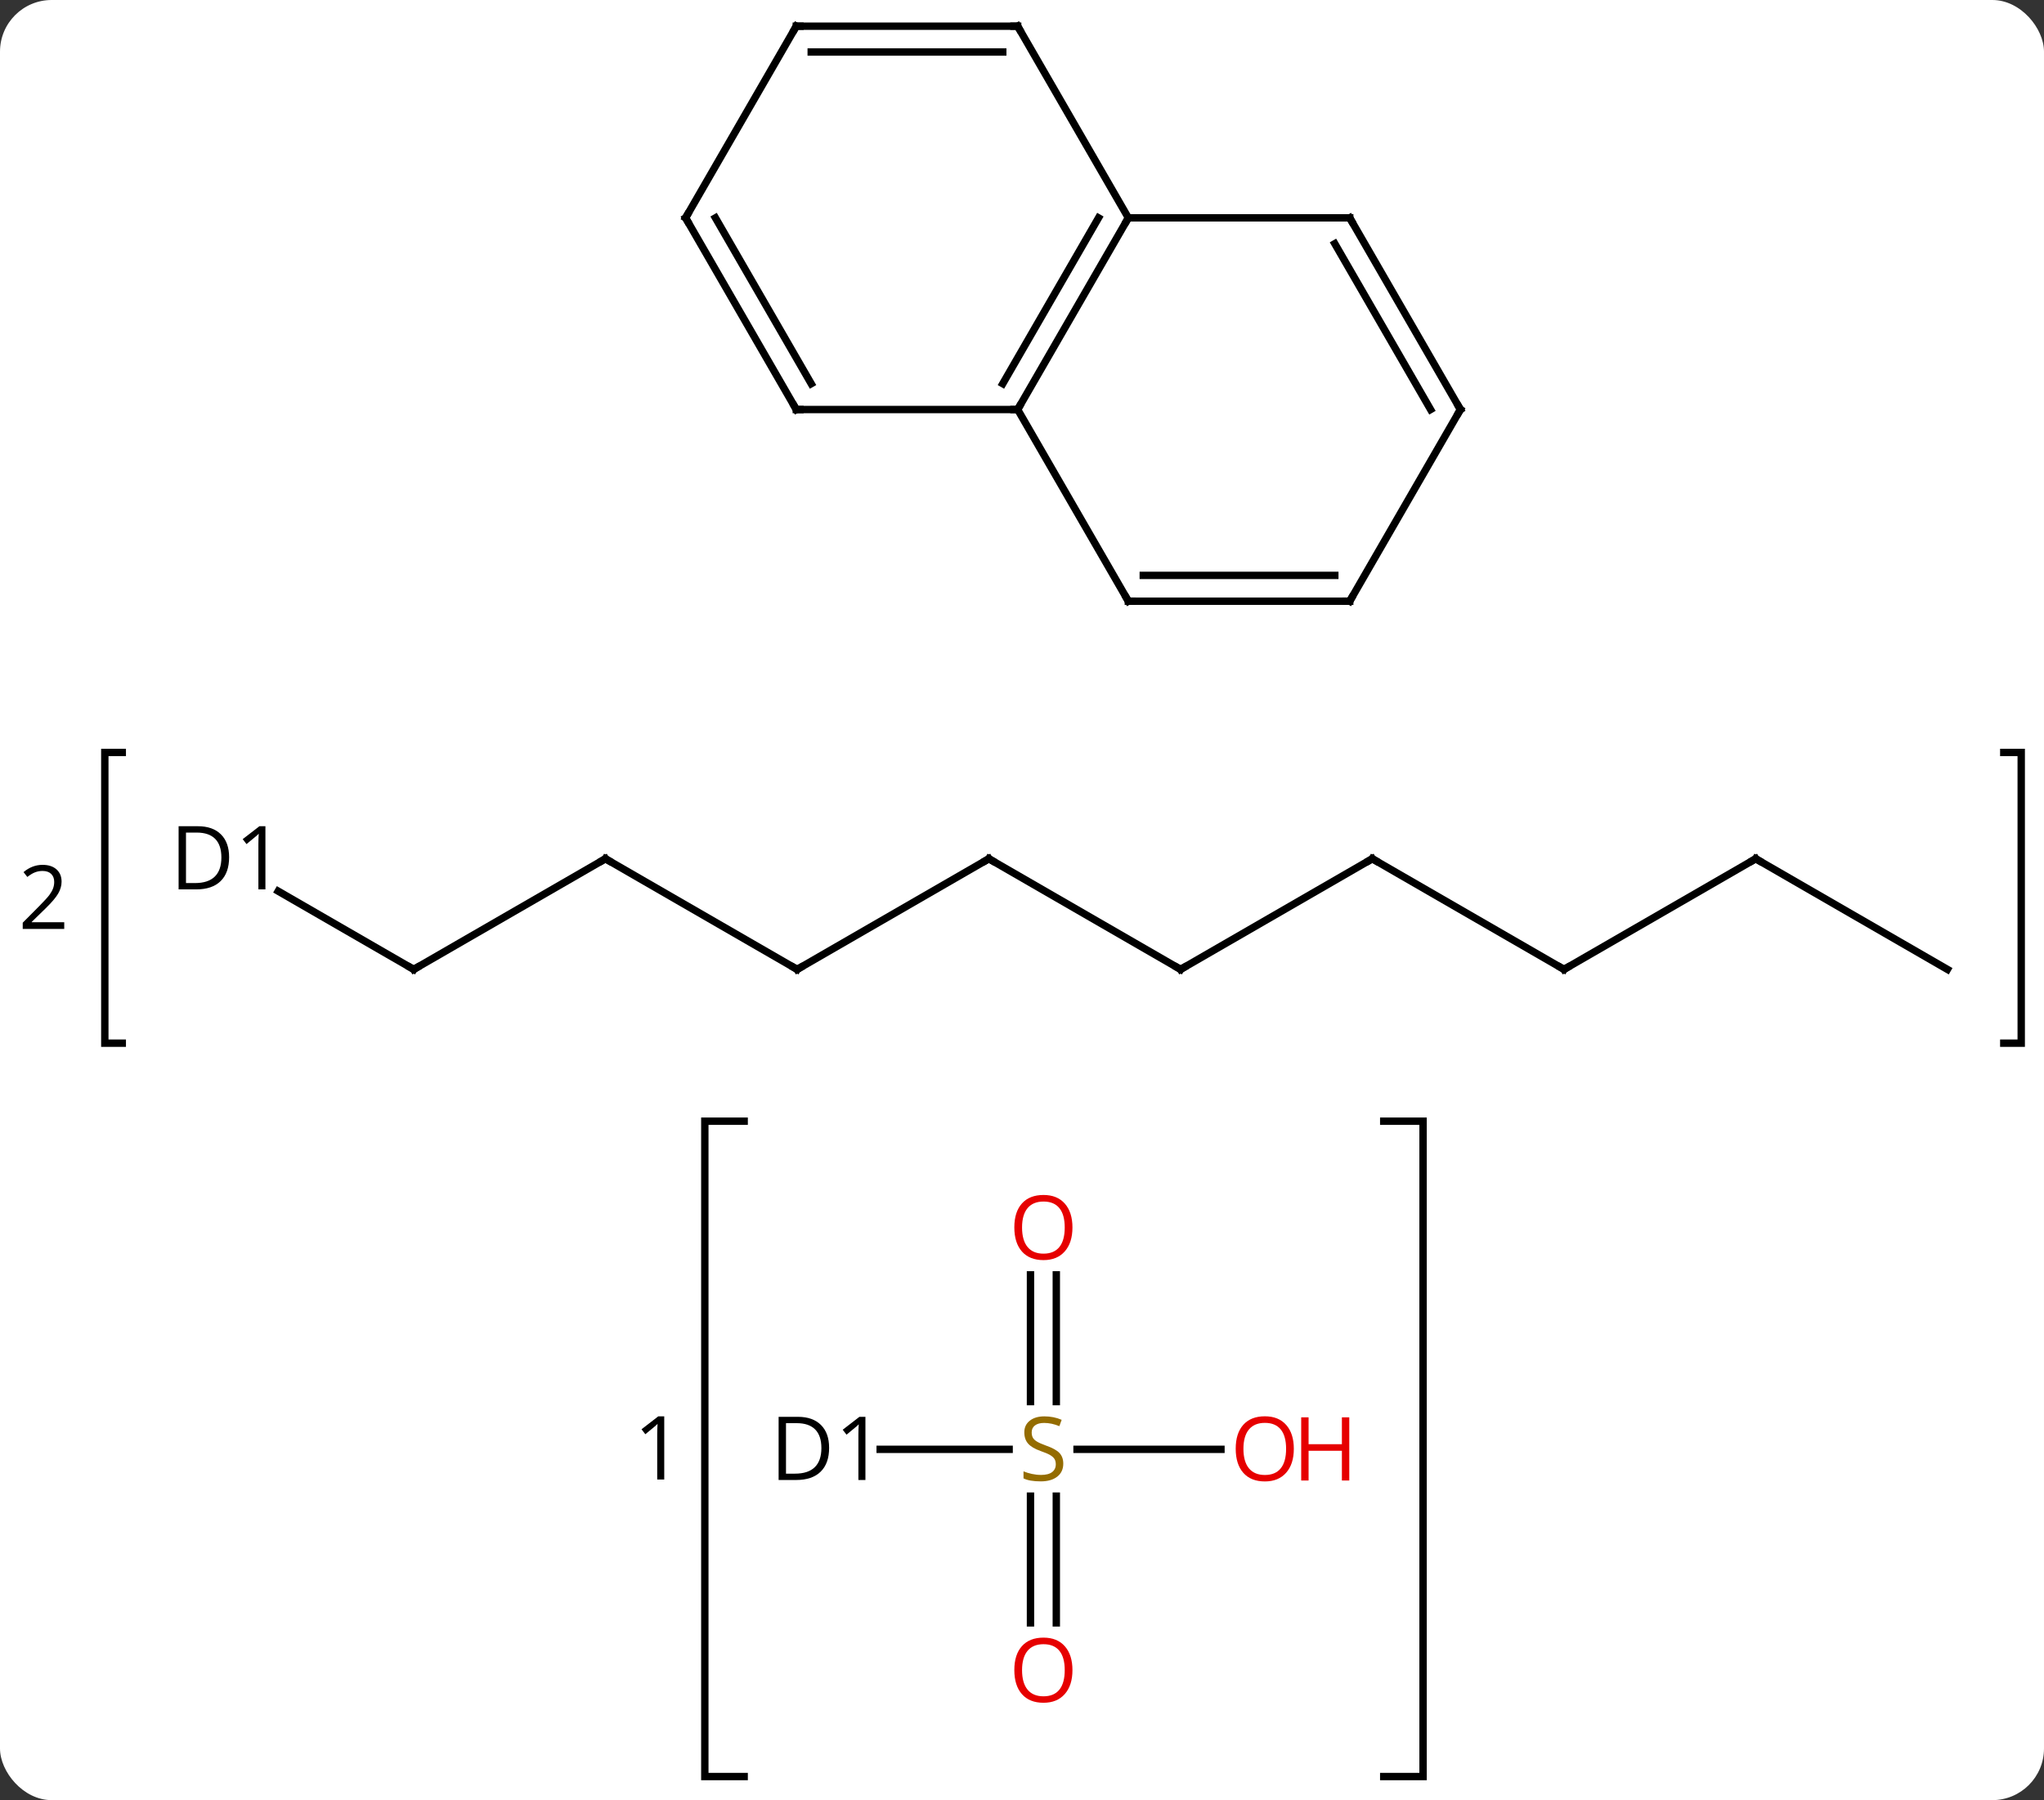 <svg width="277" viewBox="0 0 277 244" style="fill-opacity:1; color-rendering:auto; color-interpolation:auto; text-rendering:auto; stroke:black; stroke-linecap:square; stroke-miterlimit:10; shape-rendering:auto; stroke-opacity:1; fill:black; stroke-dasharray:none; font-weight:normal; stroke-width:1; font-family:'Open Sans'; font-style:normal; stroke-linejoin:miter; font-size:12; stroke-dashoffset:0; image-rendering:auto;" height="244" class="cas-substance-image" xmlns:xlink="http://www.w3.org/1999/xlink" xmlns="http://www.w3.org/2000/svg"><rect x="0" y="0" width="277" height="244" fill="#333333" stroke="none"/><svg class="cas-substance-single-component"><rect y="0" x="0" width="277" stroke="none" ry="7" rx="7" height="244" fill="white" class="cas-substance-group"/><svg y="0" x="0" width="277" viewBox="0 0 277 244" style="fill:black;" height="244" class="cas-substance-single-component-image"><svg><g><g transform="translate(147,115)" style="text-rendering:geometricPrecision; color-rendering:optimizeQuality; color-interpolation:linearRGB; stroke-linecap:butt; image-rendering:optimizeQuality;"><path style="fill:none;" d="M-130.43 -13.008 L-132.795 -13.008 L-132.795 26.398 L-130.43 26.398"/><path style="fill:none;" d="M124.549 -13.008 L126.913 -13.008 L126.913 26.398 L124.549 26.398"/><path style="stroke:none;" d="M-138.295 10.914 L-143.92 10.914 L-143.92 10.07 L-141.67 7.804 Q-140.639 6.757 -140.31 6.312 Q-139.982 5.867 -139.818 5.445 Q-139.654 5.023 -139.654 4.539 Q-139.654 3.851 -140.068 3.453 Q-140.482 3.054 -141.232 3.054 Q-141.764 3.054 -142.24 3.234 Q-142.717 3.414 -143.295 3.867 L-143.81 3.211 Q-142.639 2.226 -141.232 2.226 Q-140.029 2.226 -139.342 2.843 Q-138.654 3.461 -138.654 4.507 Q-138.654 5.32 -139.115 6.117 Q-139.576 6.914 -140.826 8.132 L-142.701 9.96 L-142.701 10.007 L-138.295 10.007 L-138.295 10.914 Z"/><path style="fill:none;" d="M-46.153 36.973 L-51.483 36.973 L-51.483 125.802 L-46.153 125.802"/><path style="fill:none;" d="M40.522 36.973 L45.852 36.973 L45.852 125.802 L40.522 125.802"/><path style="stroke:none;" d="M-56.983 85.544 L-57.936 85.544 L-57.936 79.434 Q-57.936 78.669 -57.889 77.997 Q-57.998 78.122 -58.155 78.255 Q-58.311 78.388 -59.545 79.403 L-60.061 78.731 L-57.795 76.981 L-56.983 76.981 L-56.983 85.544 Z"/><line y2="16.398" y1="1.398" x2="12.99" x1="-12.99" style="fill:none;"/><line y2="16.398" y1="1.398" x2="-38.97" x1="-12.99" style="fill:none;"/><line y2="1.398" y1="16.398" x2="38.97" x1="12.99" style="fill:none;"/><line y2="1.398" y1="16.398" x2="-64.953" x1="-38.97" style="fill:none;"/><line y2="16.398" y1="1.398" x2="64.953" x1="38.97" style="fill:none;"/><line y2="16.398" y1="1.398" x2="-90.933" x1="-64.953" style="fill:none;"/><line y2="1.398" y1="16.398" x2="90.933" x1="64.953" style="fill:none;"/><line y2="5.794" y1="16.398" x2="-109.299" x1="-90.933" style="fill:none;"/><line y2="16.398" y1="1.398" x2="116.913" x1="90.933" style="fill:none;"/><line y2="81.45" y1="81.45" x2="-27.719" x1="-10.244" style="fill:none;"/><line y2="57.802" y1="74.981" x2="-3.851" x1="-3.851" style="fill:none;"/><line y2="57.802" y1="74.981" x2="-7.351" x1="-7.351" style="fill:none;"/><line y2="104.973" y1="87.794" x2="-7.351" x1="-7.351" style="fill:none;"/><line y2="104.973" y1="87.794" x2="-3.851" x1="-3.851" style="fill:none;"/><line y2="81.45" y1="81.45" x2="18.462" x1="-1.04" style="fill:none;"/><line y2="-85.47" y1="-59.49" x2="5.913" x1="-9.087" style="fill:none;"/><line y2="-85.47" y1="-62.99" x2="1.871" x1="-11.108" style="fill:none;"/><line y2="-59.49" y1="-59.49" x2="-39.087" x1="-9.087" style="fill:none;"/><line y2="-33.51" y1="-59.49" x2="5.913" x1="-9.087" style="fill:none;"/><line y2="-85.47" y1="-85.47" x2="35.913" x1="5.913" style="fill:none;"/><line y2="-111.45" y1="-85.47" x2="-9.087" x1="5.913" style="fill:none;"/><line y2="-85.47" y1="-59.49" x2="-54.087" x1="-39.087" style="fill:none;"/><line y2="-85.47" y1="-62.99" x2="-50.045" x1="-37.066" style="fill:none;"/><line y2="-33.51" y1="-33.51" x2="35.913" x1="5.913" style="fill:none;"/><line y2="-37.01" y1="-37.01" x2="33.892" x1="7.934" style="fill:none;"/><line y2="-59.49" y1="-85.47" x2="50.913" x1="35.913" style="fill:none;"/><line y2="-59.49" y1="-81.97" x2="46.872" x1="33.892" style="fill:none;"/><line y2="-111.45" y1="-111.45" x2="-39.087" x1="-9.087" style="fill:none;"/><line y2="-107.95" y1="-107.95" x2="-37.066" x1="-11.108" style="fill:none;"/><line y2="-111.45" y1="-85.47" x2="-39.087" x1="-54.087" style="fill:none;"/><line y2="-59.49" y1="-33.51" x2="50.913" x1="35.913" style="fill:none;"/><path style="fill:none; stroke-miterlimit:5;" d="M-12.557 1.648 L-12.99 1.398 L-13.423 1.648"/><path style="fill:none; stroke-miterlimit:5;" d="M12.557 16.148 L12.99 16.398 L13.423 16.148"/><path style="fill:none; stroke-miterlimit:5;" d="M-38.537 16.148 L-38.97 16.398 L-39.403 16.148"/><path style="fill:none; stroke-miterlimit:5;" d="M38.537 1.648 L38.97 1.398 L39.403 1.648"/><path style="fill:none; stroke-miterlimit:5;" d="M-64.52 1.648 L-64.953 1.398 L-65.386 1.648"/><path style="fill:none; stroke-miterlimit:5;" d="M64.52 16.148 L64.953 16.398 L65.386 16.148"/><path style="fill:none; stroke-miterlimit:5;" d="M-90.5 16.148 L-90.933 16.398 L-91.366 16.148"/><path style="fill:none; stroke-miterlimit:5;" d="M90.5 1.648 L90.933 1.398 L91.366 1.648"/><path style="stroke-miterlimit:5; stroke:none;" d="M-115.951 1.195 Q-115.951 3.304 -117.1 4.429 Q-118.248 5.554 -120.42 5.554 L-122.795 5.554 L-122.795 -3.008 L-120.17 -3.008 Q-118.17 -3.008 -117.061 -1.907 Q-115.951 -0.805 -115.951 1.195 ZM-116.998 1.226 Q-116.998 -0.446 -117.842 -1.297 Q-118.686 -2.149 -120.342 -2.149 L-121.795 -2.149 L-121.795 4.695 L-120.576 4.695 Q-118.795 4.695 -117.896 3.82 Q-116.998 2.945 -116.998 1.226 ZM-111.031 5.554 L-111.984 5.554 L-111.984 -0.555 Q-111.984 -1.321 -111.937 -1.993 Q-112.047 -1.868 -112.203 -1.735 Q-112.359 -1.602 -113.594 -0.586 L-114.109 -1.258 L-111.844 -3.008 L-111.031 -3.008 L-111.031 5.554 Z"/></g><g transform="translate(147,115)" style="stroke-linecap:butt; fill:rgb(148,108,0); text-rendering:geometricPrecision; color-rendering:optimizeQuality; image-rendering:optimizeQuality; font-family:'Open Sans'; stroke:rgb(148,108,0); color-interpolation:linearRGB; stroke-miterlimit:5;"><path style="stroke:none;" d="M-2.906 83.388 Q-2.906 84.513 -3.726 85.153 Q-4.546 85.794 -5.953 85.794 Q-7.484 85.794 -8.296 85.388 L-8.296 84.434 Q-7.765 84.653 -7.148 84.786 Q-6.531 84.919 -5.921 84.919 Q-4.921 84.919 -4.421 84.536 Q-3.921 84.153 -3.921 83.481 Q-3.921 83.044 -4.101 82.755 Q-4.281 82.466 -4.695 82.223 Q-5.109 81.981 -5.968 81.684 Q-7.156 81.263 -7.671 80.677 Q-8.187 80.091 -8.187 79.138 Q-8.187 78.153 -7.445 77.567 Q-6.703 76.981 -5.468 76.981 Q-4.203 76.981 -3.124 77.45 L-3.437 78.309 Q-4.499 77.872 -5.499 77.872 Q-6.296 77.872 -6.742 78.208 Q-7.187 78.544 -7.187 79.153 Q-7.187 79.591 -7.023 79.88 Q-6.859 80.169 -6.468 80.403 Q-6.078 80.638 -5.265 80.934 Q-3.921 81.403 -3.413 81.958 Q-2.906 82.513 -2.906 83.388 Z"/><path style="fill:black; stroke:none;" d="M-34.639 81.247 Q-34.639 83.356 -35.788 84.481 Q-36.936 85.606 -39.108 85.606 L-41.483 85.606 L-41.483 77.044 L-38.858 77.044 Q-36.858 77.044 -35.748 78.145 Q-34.639 79.247 -34.639 81.247 ZM-35.686 81.278 Q-35.686 79.606 -36.53 78.755 Q-37.373 77.903 -39.03 77.903 L-40.483 77.903 L-40.483 84.747 L-39.264 84.747 Q-37.483 84.747 -36.584 83.872 Q-35.686 82.997 -35.686 81.278 ZM-29.719 85.606 L-30.672 85.606 L-30.672 79.497 Q-30.672 78.731 -30.625 78.059 Q-30.735 78.184 -30.891 78.317 Q-31.047 78.45 -32.282 79.466 L-32.797 78.794 L-30.532 77.044 L-29.719 77.044 L-29.719 85.606 Z"/><path style="fill:rgb(230,0,0); stroke:none;" d="M-1.663 51.38 Q-1.663 53.442 -2.703 54.622 Q-3.742 55.802 -5.585 55.802 Q-7.476 55.802 -8.507 54.638 Q-9.539 53.473 -9.539 51.364 Q-9.539 49.27 -8.507 48.122 Q-7.476 46.973 -5.585 46.973 Q-3.726 46.973 -2.695 48.145 Q-1.663 49.317 -1.663 51.38 ZM-8.492 51.38 Q-8.492 53.114 -7.749 54.02 Q-7.007 54.927 -5.585 54.927 Q-4.163 54.927 -3.437 54.028 Q-2.71 53.13 -2.71 51.38 Q-2.71 49.645 -3.437 48.755 Q-4.163 47.864 -5.585 47.864 Q-7.007 47.864 -7.749 48.763 Q-8.492 49.661 -8.492 51.38 Z"/><path style="fill:rgb(230,0,0); stroke:none;" d="M-1.663 111.38 Q-1.663 113.442 -2.703 114.622 Q-3.742 115.802 -5.585 115.802 Q-7.476 115.802 -8.507 114.638 Q-9.539 113.473 -9.539 111.364 Q-9.539 109.27 -8.507 108.122 Q-7.476 106.973 -5.585 106.973 Q-3.726 106.973 -2.695 108.145 Q-1.663 109.317 -1.663 111.38 ZM-8.492 111.38 Q-8.492 113.114 -7.749 114.02 Q-7.007 114.927 -5.585 114.927 Q-4.163 114.927 -3.437 114.028 Q-2.71 113.13 -2.71 111.38 Q-2.71 109.645 -3.437 108.755 Q-4.163 107.864 -5.585 107.864 Q-7.007 107.864 -7.749 108.763 Q-8.492 109.661 -8.492 111.38 Z"/><path style="fill:rgb(230,0,0); stroke:none;" d="M28.337 81.38 Q28.337 83.442 27.297 84.622 Q26.258 85.802 24.415 85.802 Q22.524 85.802 21.493 84.638 Q20.462 83.473 20.462 81.364 Q20.462 79.27 21.493 78.122 Q22.524 76.973 24.415 76.973 Q26.274 76.973 27.305 78.145 Q28.337 79.317 28.337 81.38 ZM21.508 81.38 Q21.508 83.114 22.251 84.02 Q22.993 84.927 24.415 84.927 Q25.837 84.927 26.563 84.028 Q27.29 83.13 27.29 81.38 Q27.29 79.645 26.563 78.755 Q25.837 77.864 24.415 77.864 Q22.993 77.864 22.251 78.763 Q21.508 79.661 21.508 81.38 Z"/><path style="fill:rgb(230,0,0); stroke:none;" d="M35.852 85.677 L34.852 85.677 L34.852 81.645 L30.337 81.645 L30.337 85.677 L29.337 85.677 L29.337 77.114 L30.337 77.114 L30.337 80.755 L34.852 80.755 L34.852 77.114 L35.852 77.114 L35.852 85.677 Z"/><path style="fill:none; stroke:black;" d="M-8.837 -59.923 L-9.087 -59.49 L-9.587 -59.49"/><path style="fill:none; stroke:black;" d="M5.663 -85.037 L5.913 -85.47 L6.413 -85.47"/><path style="fill:none; stroke:black;" d="M-38.587 -59.49 L-39.087 -59.49 L-39.337 -59.923"/><path style="fill:none; stroke:black;" d="M5.663 -33.943 L5.913 -33.51 L6.413 -33.51"/><path style="fill:none; stroke:black;" d="M35.413 -85.47 L35.913 -85.47 L36.163 -85.037"/><path style="fill:none; stroke:black;" d="M-8.837 -111.017 L-9.087 -111.45 L-9.587 -111.45"/><path style="fill:none; stroke:black;" d="M-53.837 -85.037 L-54.087 -85.47 L-53.837 -85.903"/><path style="fill:none; stroke:black;" d="M35.413 -33.51 L35.913 -33.51 L36.163 -33.943"/><path style="fill:none; stroke:black;" d="M50.663 -59.923 L50.913 -59.49 L50.663 -59.057"/><path style="fill:none; stroke:black;" d="M-38.587 -111.45 L-39.087 -111.45 L-39.337 -111.017"/></g></g></svg></svg></svg></svg>